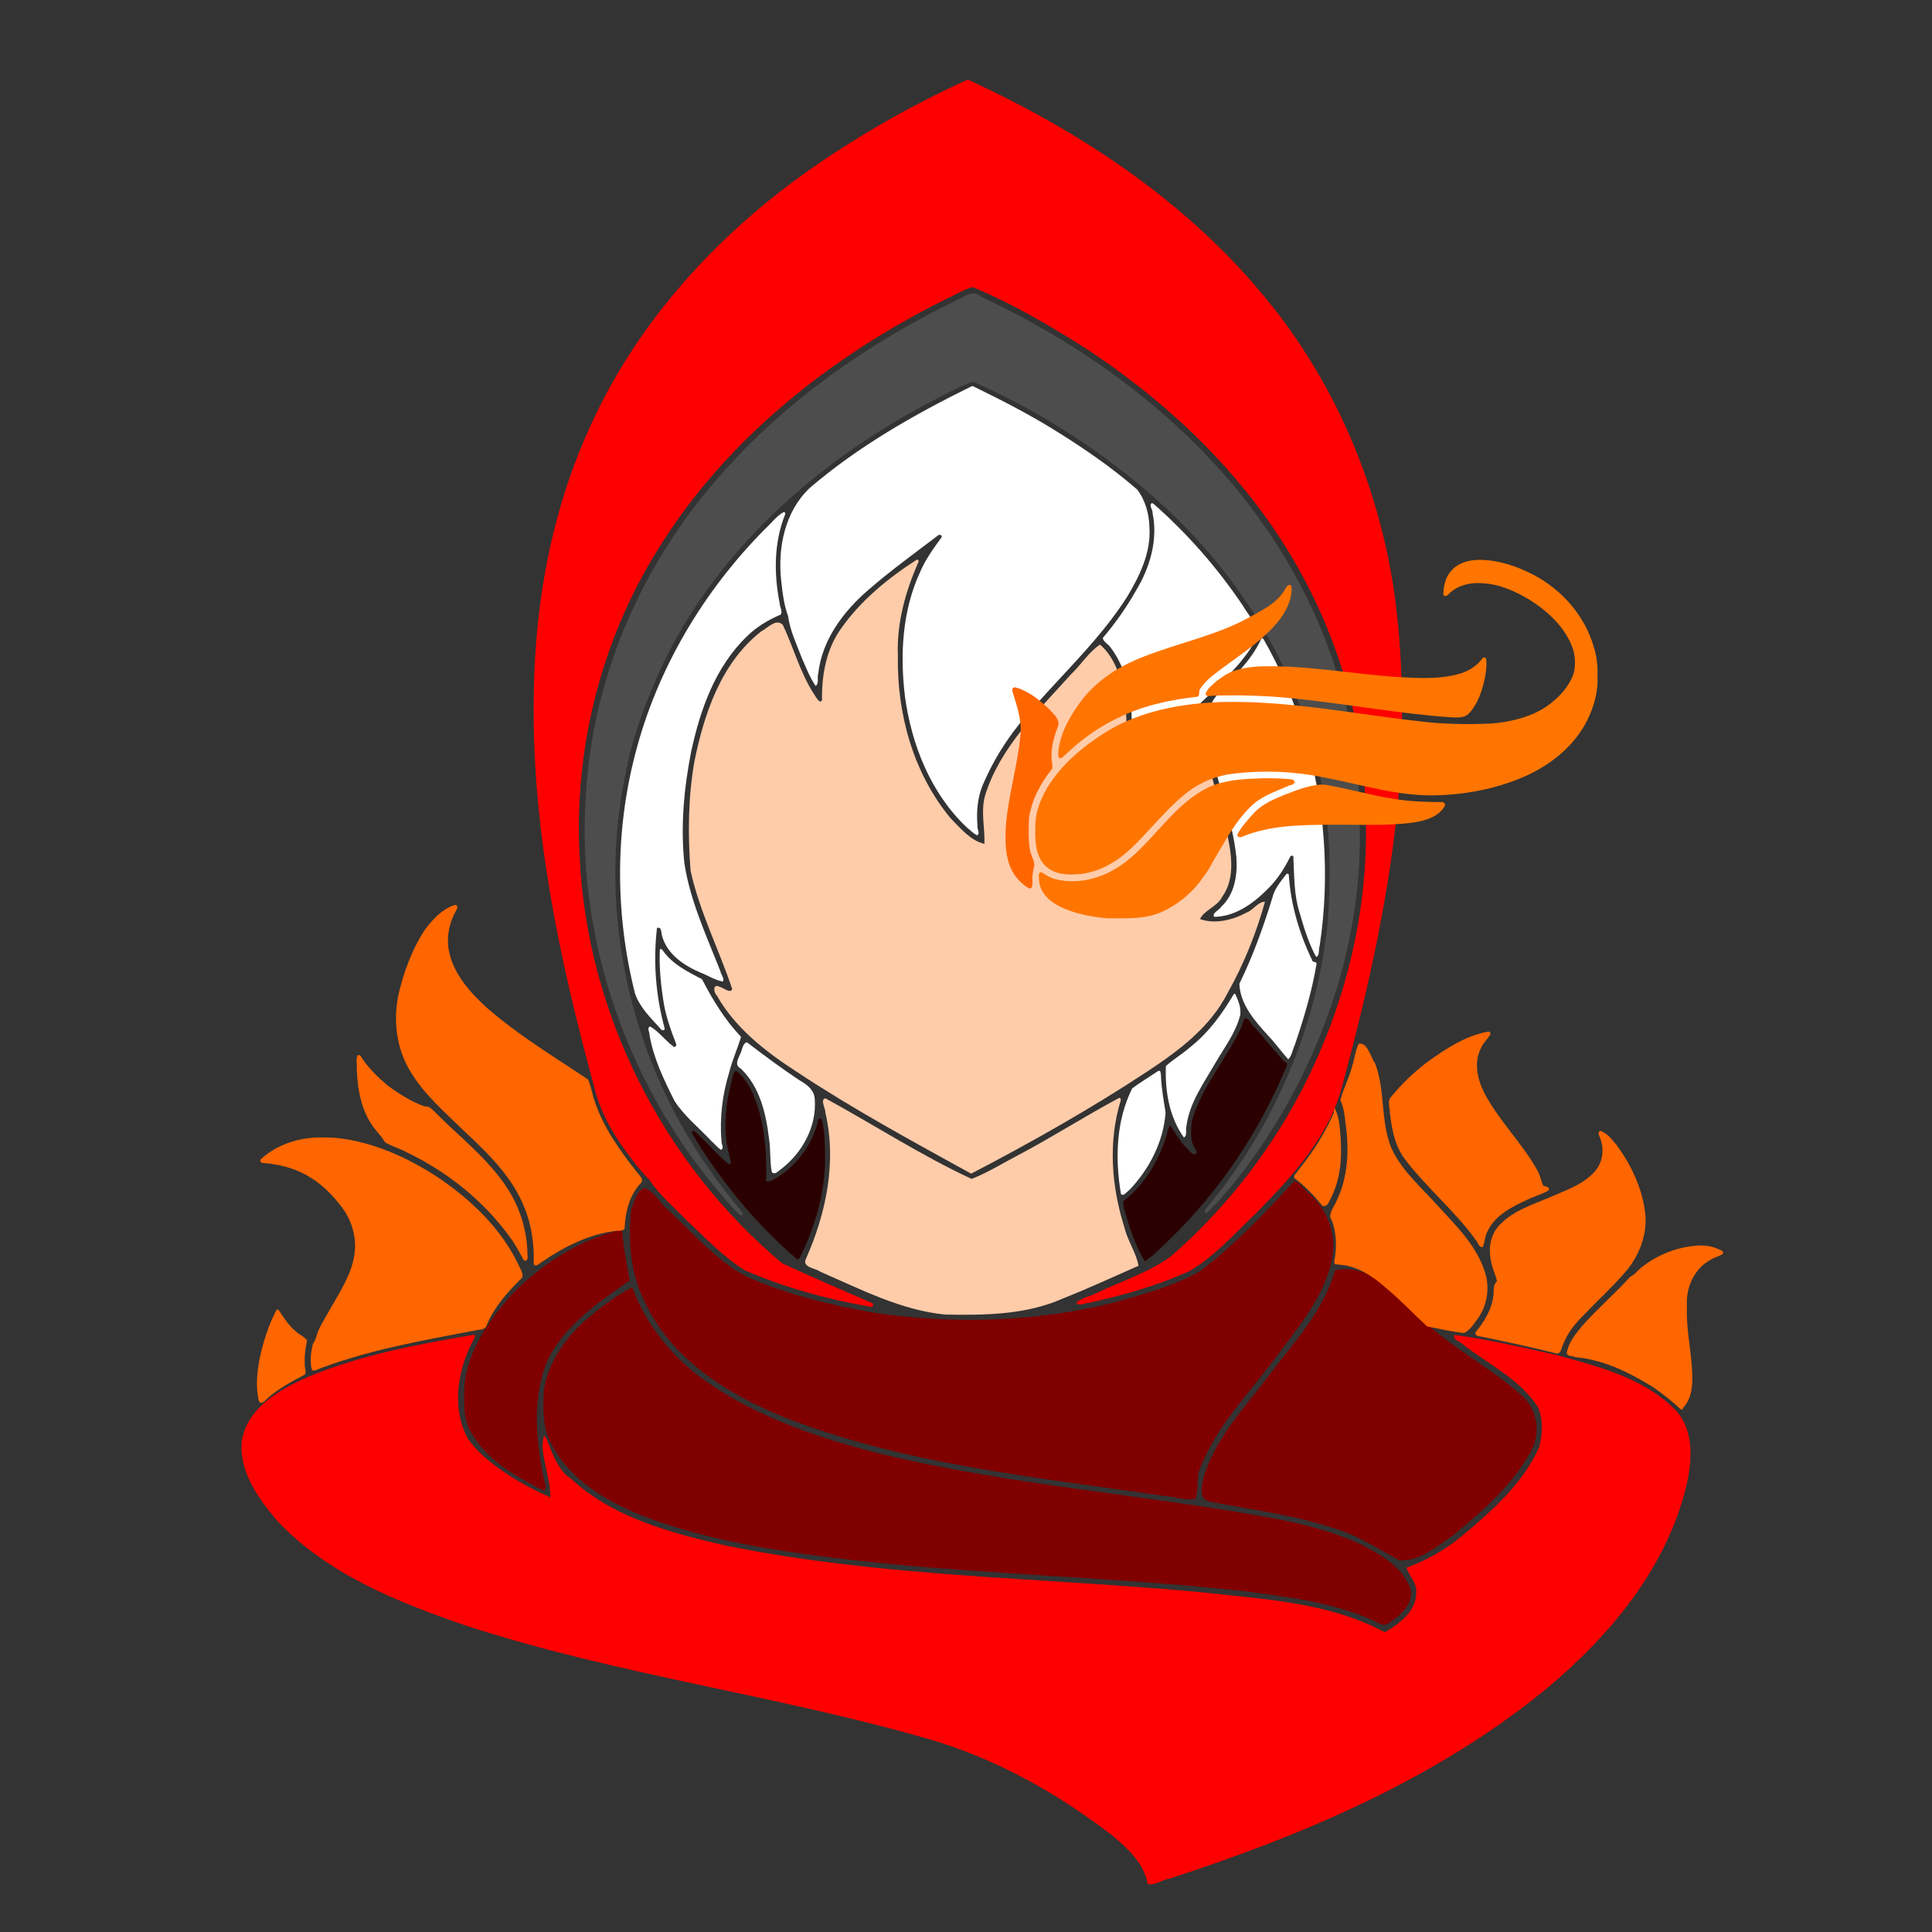 <?xml version="1.0" encoding="UTF-8" standalone="no"?>
<!-- Created with Inkscape (http://www.inkscape.org/) -->

<svg
   width="200mm"
   height="200mm"
   viewBox="0 0 200 200"
   version="1.1"
   id="svg5"
   inkscape:version="1.2.2 (732a01da63, 2022-12-09)"
   sodipodi:docname="awatar.svg"
   inkscape:export-filename="awatar.png"
   inkscape:export-xdpi="240"
   inkscape:export-ydpi="240"
   xmlns:inkscape="http://www.inkscape.org/namespaces/inkscape"
   xmlns:sodipodi="http://sodipodi.sourceforge.net/DTD/sodipodi-0.dtd"
   xmlns:xlink="http://www.w3.org/1999/xlink"
   xmlns="http://www.w3.org/2000/svg"
   xmlns:svg="http://www.w3.org/2000/svg">
  <rect x="0" y="0" width="200" height="200" fill="#333333" stroke="none"/>
  <sodipodi:namedview
     id="namedview7"
     pagecolor="#505050"
     bordercolor="#ffffff"
     borderopacity="1"
     inkscape:showpageshadow="0"
     inkscape:pageopacity="0"
     inkscape:pagecheckerboard="1"
     inkscape:deskcolor="#505050"
     inkscape:document-units="mm"
     showgrid="false"
     showguides="true"
     inkscape:zoom="1.3116772"
     inkscape:cx="457.81081"
     inkscape:cy="476.48918"
     inkscape:window-width="1920"
     inkscape:window-height="1017"
     inkscape:window-x="1672"
     inkscape:window-y="-8"
     inkscape:window-maximized="1"
     inkscape:current-layer="layer5">
    <sodipodi:guide
       position="0,200"
       orientation="0,755.906"
       id="guide18593"
       inkscape:locked="false" />
    <sodipodi:guide
       position="200,200"
       orientation="944.882,0"
       id="guide18595"
       inkscape:locked="false" />
    <sodipodi:guide
       position="200,-50"
       orientation="0,-755.906"
       id="guide18597"
       inkscape:locked="false" />
    <sodipodi:guide
       position="0,-50"
       orientation="-944.882,0"
       id="guide18599"
       inkscape:locked="false" />
  </sodipodi:namedview>
  <defs
     id="defs2">
    <linearGradient
       inkscape:collect="always"
       id="linearGradient2432">
      <stop
         style="stop-color:#ff0000;stop-opacity:1;"
         offset="0"
         id="stop2428" />
      <stop
         style="stop-color:#ff0000;stop-opacity:1"
         offset="1"
         id="stop2430" />
    </linearGradient>
    <linearGradient
       inkscape:collect="always"
       xlink:href="#linearGradient2432"
       id="linearGradient2434"
       x1="97.403"
       y1="49.99"
       x2="72.522"
       y2="6.218"
       gradientUnits="userSpaceOnUse" />
  </defs>
  <g
     inkscape:label="skecht"
     inkscape:groupmode="layer"
     id="layer1"
     style="display:none">
    <g
       id="g2120"
       transform="matrix(0.778,0,0,0.784,41.608,24.813)"
       style="opacity:0.239">
      <path
         style="fill:none;stroke:#ffffff;stroke-width:2.237;stroke-linecap:round;stroke-linejoin:round;stroke-opacity:1;paint-order:stroke fill markers"
         id="path1677"
         sodipodi:type="arc"
         sodipodi:cx="75.07975"
         sodipodi:cy="75.000458"
         sodipodi:rx="73.957413"
         sodipodi:ry="73.877914"
         sodipodi:start="6.2097601"
         sodipodi:end="6.1965874"
         sodipodi:open="true"
         sodipodi:arc-type="arc"
         d="M 148.838,69.581 A 73.957,73.878 0 0 1 80.748,148.661 73.957,73.878 0 0 1 1.359,80.905 73.957,73.878 0 0 1 68.926,1.379 73.957,73.878 0 0 1 148.76,68.611" />
      <path
         style="fill:none;stroke:#ffffff;stroke-width:1.988;stroke-linecap:round;stroke-linejoin:round;stroke-opacity:1;paint-order:stroke fill markers"
         d="M 75.994,75.994 V 191.226 l 49.82,-28.911 19.043,-62.641"
         id="path2058" />
      <path
         style="fill:none;stroke:#ffffff;stroke-width:1.988;stroke-linecap:round;stroke-linejoin:round;stroke-opacity:1;paint-order:stroke fill markers"
         d="m 5.594,99.673 19.043,62.641 49.82,28.911 V 75.994"
         id="path2058-1" />
      <path
         style="fill:none;stroke:#ffffff;stroke-width:2.149;stroke-linecap:round;stroke-linejoin:round;stroke-opacity:1;paint-order:stroke fill markers"
         d="m 104.291,176.075 5.628,40.827 63.037,8.749 18.011,60.269"
         id="path2082" />
      <path
         style="fill:none;stroke:#ffffff;stroke-width:2.149;stroke-linecap:round;stroke-linejoin:round;stroke-opacity:1;paint-order:stroke fill markers"
         d="m 45.831,176.075 -5.628,40.827 -63.037,8.749 -18.011,60.269"
         id="path2082-4" />
    </g>
    <path
       style="opacity:0.37;fill:none;stroke:#ffffff;stroke-width:1;stroke-linecap:round;stroke-linejoin:round;stroke-dasharray:none;stroke-opacity:1;paint-order:stroke fill markers"
       d="m 56.986,124.278 c 12.898,-11.236 73.905,-6.332 84.988,1.719"
       id="path19857" />
  </g>
  <g
     inkscape:groupmode="layer"
     id="layer2"
     inkscape:label="lineart"
     style="display:none"
     transform="matrix(0.659,0,0,0.656,34.324,6.558)">
    <g
       id="g7568"
       transform="matrix(1.135,0,0,1.086,-12.258,-29.825)"
       style="display:inline"
       inkscape:label="g7568">
      <path
         style="fill:none;stroke:#ffffff;stroke-width:0.901;stroke-linecap:round;stroke-linejoin:round;stroke-dasharray:none;stroke-opacity:1;paint-order:stroke fill markers"
         d="m 99.018,74.066 c 63.411,31.346 57.116,98.473 23.181,128.349 -5.855,2.589 -11.395,5.989 -17.667,7.083"
         id="path4460-1"
         sodipodi:nodetypes="ccc" />
      <g
         id="g19334"
         transform="translate(-2.2777641e-4)" />
    </g>
    <g
       id="g7568-1"
       transform="matrix(1.414,0,0,1.314,-37.938,-61.893)"
       style="stroke-width:1;stroke-dasharray:none" />
    <g
       id="g18632"
       transform="matrix(1.064,0,0,1.086,-6.375,-31.939)">
      <path
         style="display:inline;opacity:1;fill:none;stroke:#ffffff;stroke-width:0.682;stroke-linecap:round;stroke-linejoin:round;stroke-dasharray:none;stroke-opacity:1;paint-order:stroke fill markers"
         d="M 97.066,70.932 C 42.65,97.881 48.785,145.74 58.624,183.782 c 1.796,6.945 12.044,16.942 15.272,19.381"
         id="path4460-12"
         sodipodi:nodetypes="csc"
         transform="matrix(1.414,0,0,1.314,-37.938,-61.893)" />
      <g
         id="g7568-1-6"
         transform="matrix(-1.414,0,0,1.314,236.661,-61.869)"
         style="stroke-width:1;stroke-dasharray:none">
        <path
           style="opacity:1;fill:none;stroke:#ffffff;stroke-width:0.682;stroke-linecap:round;stroke-linejoin:round;stroke-dasharray:none;stroke-opacity:1;paint-order:stroke fill markers"
           d="M 97.066,70.932 C 42.65,97.881 48.785,145.74 58.624,183.782 c 1.796,6.945 12.044,16.942 15.272,19.381"
           id="path4460-12-0"
           sodipodi:nodetypes="csc" />
      </g>
    </g>
    <path
       style="display:inline;fill:none;stroke:#ffffff;stroke-width:1;stroke-linecap:round;stroke-linejoin:round;stroke-dasharray:none;stroke-opacity:1;paint-order:stroke fill markers"
       d="m 152.394,107.68 c -4.229,15.035 -6.948,33.039 -15.397,43.922 -5.045,6.499 -26.494,18.422 -36.997,24.17"
       id="path18662-3"
       sodipodi:nodetypes="csc" />
    <path
       style="display:inline;fill:none;stroke:#ffffff;stroke-width:1;stroke-linecap:round;stroke-linejoin:round;stroke-dasharray:none;stroke-opacity:1;paint-order:stroke fill markers"
       d="m 47.512,107.679 c 4.229,15.035 6.948,33.039 15.397,43.922 5.045,6.499 26.494,18.422 36.997,24.17"
       id="path18662-3-8"
       sodipodi:nodetypes="csc" />
    <path
       style="display:inline;opacity:1;fill:none;stroke:#ffffff;stroke-width:1;stroke-linecap:round;stroke-linejoin:round;stroke-dasharray:none;stroke-opacity:1;paint-order:stroke fill markers"
       d="m 138.679,187.679 c 12.567,15.733 76.369,9.739 73.02,32.895"
       id="path19125" />
    <path
       style="display:inline;fill:none;stroke:#ffffff;stroke-width:1;stroke-linecap:round;stroke-linejoin:round;stroke-dasharray:none;stroke-opacity:1;paint-order:stroke fill markers"
       d="m 59.465,187.679 c -12.567,15.733 -76.369,9.739 -73.02,32.895 9.255,31.927 83.468,33.968 115.299,47.389 4.55,1.919 28.248,14.692 24.45,20.46 69.451,-21.538 83.846,-52.297 85.523,-67.463"
       id="path19125-3"
       sodipodi:nodetypes="ccscc" />
    <path
       style="opacity:1;fill:none;stroke:#ffffff;stroke-width:1;stroke-linecap:round;stroke-linejoin:round;stroke-dasharray:none;stroke-opacity:1;paint-order:stroke fill markers"
       d="m 64.419,190.878 c 23.917,9.985 49.319,9.017 70.1,-0.097"
       id="path19177"
       sodipodi:nodetypes="cc" />
    <path
       style="opacity:1;fill:none;stroke:#ffffff;stroke-width:1;stroke-linecap:round;stroke-linejoin:round;stroke-dasharray:none;stroke-opacity:1;paint-order:stroke fill markers"
       d="m 49.602,176.28 c -4.103,3.173 -3.563,9.576 -2.47,14.354 8.213,35.898 82.462,31.549 110.356,41.431 3.579,1.268 18.152,8.281 6.482,14.993"
       id="path19205"
       sodipodi:nodetypes="cssc" />
    <path
       style="opacity:1;fill:none;stroke:#ffffff;stroke-width:1;stroke-linecap:round;stroke-linejoin:round;stroke-dasharray:none;stroke-opacity:1;paint-order:stroke fill markers"
       d="m 47.462,192.506 c -7.141,4.252 -13.66,9.863 -14.312,17.717 -3.111,37.526 109.773,22.812 130.634,36.909"
       id="path19211"
       sodipodi:nodetypes="csc" />
    <path
       style="opacity:1;fill:none;stroke:#ffffff;stroke-width:1;stroke-linecap:round;stroke-linejoin:round;stroke-dasharray:none;stroke-opacity:1;paint-order:stroke fill markers"
       d="m 150.148,175.941 c 21.249,15.262 -18.358,37.188 -14.715,50.987"
       id="path19219"
       sodipodi:nodetypes="cc" />
    <path
       style="opacity:1;fill:none;stroke:#ffffff;stroke-width:1;stroke-linecap:round;stroke-linejoin:round;stroke-dasharray:none;stroke-opacity:1;paint-order:stroke fill markers"
       d="m 155.822,190.13 c 7.549,-1.89 11.898,6.481 17.076,10.451 11.482,8.803 23.413,11.561 7.214,27.507 -3.151,3.102 -9.615,8.866 -13.915,8.782"
       id="path19233"
       sodipodi:nodetypes="cssc" />
    <path
       style="opacity:1;fill:none;stroke:#ffffff;stroke-width:1;stroke-linecap:round;stroke-linejoin:round;stroke-dasharray:none;stroke-opacity:1;paint-order:stroke fill markers"
       d="m 124.451,161.679 c -4.438,8.724 -1.734,21.227 2.172,28.1"
       id="path19241"
       sodipodi:nodetypes="cc" />
    <path
       style="fill:none;stroke:#ffffff;stroke-width:1;stroke-linecap:round;stroke-linejoin:round;stroke-dasharray:none;stroke-opacity:1;paint-order:stroke fill markers"
       d="m 75.387,161.679 c 4.438,8.724 1.681,20.978 -2.225,27.851"
       id="path19241-9"
       sodipodi:nodetypes="cc" />
    <g
       id="g19724"
       transform="matrix(-1.135,0,0,1.086,212.393,-29.825)"
       style="display:inline"
       inkscape:label="g7568">
      <path
         style="fill:none;stroke:#ffffff;stroke-width:0.901;stroke-linecap:round;stroke-linejoin:round;stroke-dasharray:none;stroke-opacity:1;paint-order:stroke fill markers"
         d="m 99.018,74.066 c 63.411,31.346 57.116,98.473 23.181,128.349 -5.855,2.589 -11.395,5.989 -17.667,7.083"
         id="path19720"
         sodipodi:nodetypes="ccc" />
      <g
         id="g19722"
         transform="translate(-2.2777641e-4)" />
    </g>
    <g
       id="g19774"
       transform="matrix(1.251,0,0,1.195,-23.689,-52.815)"
       style="display:inline"
       inkscape:label="g7568">
      <path
         style="fill:none;stroke:#ffffff;stroke-width:0.901;stroke-linecap:round;stroke-linejoin:round;stroke-dasharray:none;stroke-opacity:1;paint-order:stroke fill markers"
         d="m 99.018,74.066 c 63.411,31.346 57.116,98.473 23.181,128.349 -5.855,2.589 -11.395,5.989 -17.667,7.083"
         id="path19770"
         sodipodi:nodetypes="ccc" />
      <g
         id="g19772"
         transform="translate(-2.2777641e-4)" />
    </g>
    <g
       id="g19780"
       transform="matrix(-1.251,0,0,1.195,223.824,-52.815)"
       style="display:inline"
       inkscape:label="g7568">
      <path
         style="fill:none;stroke:#ffffff;stroke-width:0.901;stroke-linecap:round;stroke-linejoin:round;stroke-dasharray:none;stroke-opacity:1;paint-order:stroke fill markers"
         d="m 99.018,74.066 c 63.411,31.346 57.116,98.473 23.181,128.349 -5.855,2.589 -11.395,5.989 -17.667,7.083"
         id="path19776"
         sodipodi:nodetypes="ccc" />
      <g
         id="g19778"
         transform="translate(-2.2777641e-4)" />
    </g>
  </g>
  <g
     inkscape:groupmode="layer"
     id="layer3"
     inkscape:label="hair"
     style="display:none">
    <path
       style="opacity:1;fill:none;stroke:#ffffff;stroke-width:1;stroke-linecap:round;stroke-linejoin:round;stroke-dasharray:none;stroke-opacity:1;paint-order:stroke fill markers"
       d="m 126.269,67.472 c 7.87,14.46 -14.911,29.94 -21.209,40.61 -4.496,7.617 -4.477,9.689 -3.403,14.941 C 88.004,114.108 84.407,86.941 94.946,74.752 86.562,81.732 75.19,87.586 76.474,100.474 71.081,91.422 66.015,75.529 74.314,66.985"
       id="path20608"
       sodipodi:nodetypes="cscccc" />
    <path
       style="opacity:1;fill:none;stroke:#ffffff;stroke-width:1;stroke-linecap:round;stroke-linejoin:round;stroke-dasharray:none;stroke-opacity:1;paint-order:stroke fill markers"
       d="m 119.686,91.126 c 4.769,2.557 7.014,18.012 1.573,20.607 5.767,-1.918 24.919,-18.489 23.248,-22.626"
       id="path23552"
       sodipodi:nodetypes="ccc" />
    <path
       style="opacity:1;fill:none;stroke:#ffffff;stroke-width:1;stroke-linecap:round;stroke-linejoin:round;stroke-dasharray:none;stroke-opacity:1;paint-order:stroke fill markers"
       d="m 71.147,87.159 c -12.942,4.132 -16.421,26.304 -15.487,38.094 0.478,6.03 4.598,14.937 6.832,20.756 -3.591,-1.95 -10.104,-3.216 -11.05,-8.842"
       id="path25016"
       sodipodi:nodetypes="cscc" />
    <path
       style="opacity:1;fill:none;stroke:#ffffff;stroke-width:1;stroke-linecap:round;stroke-linejoin:round;stroke-dasharray:none;stroke-opacity:1;paint-order:stroke fill markers"
       d="m 76.024,163.677 c 0.426,4.878 -3.104,10.532 -7.645,12.515 0.352,-5.613 -0.653,-14.684 -4.992,-17.691"
       id="path25032" />
    <path
       style="opacity:1;fill:none;stroke:#ffffff;stroke-width:1;stroke-linecap:round;stroke-linejoin:round;stroke-dasharray:none;stroke-opacity:1;paint-order:stroke fill markers"
       d="m 64.681,153.68 c -2.367,5.789 -4.675,13.695 -2.286,19.784 -10.203,-10.639 -11.031,-9.356 -13.289,-23.281"
       id="path25034"
       sodipodi:nodetypes="ccc" />
    <path
       style="opacity:1;fill:none;stroke:#ffffff;stroke-width:1;stroke-linecap:round;stroke-linejoin:round;stroke-dasharray:none;stroke-opacity:1;paint-order:stroke fill markers"
       d="m 51.44,136.777 c -0.444,6.022 -0.205,12.576 2.415,18.075 -2.633,-2.345 -5.385,-5.021 -6.707,-8.249"
       id="path25038" />
    <path
       style="opacity:1;fill:none;stroke:#ffffff;stroke-width:1;stroke-linecap:round;stroke-linejoin:round;stroke-dasharray:none;stroke-opacity:1;paint-order:stroke fill markers"
       d="m 122.949,179.394 c 4.536,-2.782 8.122,-11.212 7.246,-15.063"
       id="path25046" />
    <path
       style="opacity:1;fill:none;stroke:#ffffff;stroke-width:1;stroke-linecap:round;stroke-linejoin:round;stroke-dasharray:none;stroke-opacity:1;paint-order:stroke fill markers"
       d="m 129.652,158.048 c -0.313,4.785 0.94,10.765 4.847,13.86 -4.983,-6.716 10.09,-19.483 7.1,-23.757"
       id="path25058" />
    <path
       style="opacity:1;fill:none;stroke:#ffffff;stroke-width:1;stroke-linecap:round;stroke-linejoin:round;stroke-dasharray:none;stroke-opacity:1;paint-order:stroke fill markers"
       d="m 141.141,144.729 c -0.508,5.266 4.785,8.6 7.359,12.586"
       id="path25064" />
    <path
       style="opacity:1;fill:#ffffff;stroke:#ffffff;stroke-width:1;stroke-linecap:round;stroke-linejoin:round;stroke-dasharray:none;stroke-opacity:1;paint-order:stroke fill markers"
       d="m 137.484,99.505 c -6.208,8.269 11.159,29.078 -1.779,35.291 5.49,1.835 12.354,-5.092 13.845,-9.412 -0.58,5.403 1.241,11.179 3.43,16.059"
       id="path25802" />
    <path
       style="opacity:1;fill:none;stroke:#ffffff;stroke-width:1;stroke-linecap:round;stroke-linejoin:round;stroke-dasharray:none;stroke-opacity:1;paint-order:stroke fill markers"
       d="m 46.168,183.604 c -11.693,1.773 -26.222,15.444 -25.527,28.093 0.321,5.837 5.256,9.989 10.026,12.509 0.892,0.471 2.669,1.53 4.408,2.45"
       id="path28423"
       sodipodi:nodetypes="cssc" />
  </g>
  <g
     inkscape:groupmode="layer"
     id="layer4"
     inkscape:label="color"
     style="display:inline">
    <path
       style="display:inline;opacity:1;fill:#4d4d4d;stroke:none;stroke-width:0.505;stroke-linecap:round;stroke-linejoin:round;stroke-dasharray:none;stroke-opacity:1;paint-order:stroke fill markers"
       d="M 98.886,31.146 C 89.776,35.589 81.331,41.518 74.662,49.103 66.792,57.915 61.726,69.168 60.754,80.875 c -1.495,15.998 4.313,32.432 15.261,44.323 0.186,0.186 0.835,1.015 0.883,0.394 -1.979,-2.444 -3.908,-4.954 -5.507,-7.663 -6.915,-11.399 -9.383,-25.358 -6.531,-38.347 0.716,-3.591 2.052,-7.048 3.551,-10.383 5.558,-11.923 15.862,-21.197 27.485,-27.37 1.588,-0.805 3.146,-1.712 4.82,-2.327 6.932,3.084 13.401,7.205 19.035,12.243 8.633,7.647 14.943,17.977 17.022,29.259 0.974,4.679 1,9.498 0.698,14.246 -1.068,10.76 -5.415,21.18 -12.374,29.553 -0.148,0.17 -0.69,0.813 -0.151,0.753 3.005,-2.983 5.457,-6.476 7.627,-10.082 5.265,-8.939 8.351,-19.216 8.196,-29.581 0.217,-11.024 -3.363,-21.99 -9.634,-31.096 -7.262,-10.606 -17.933,-18.614 -29.595,-24.091 -0.746,-0.697 -1.523,-0.129 -2.264,0.25 -0.13,0.063 -0.261,0.127 -0.391,0.19 z"
       id="path27482" />
    <path
       style="opacity:1;fill:url(#linearGradient2434);stroke:none;stroke-width:0.505;stroke-linecap:round;stroke-linejoin:round;stroke-dasharray:none;stroke-opacity:1;paint-order:stroke fill markers;fill-opacity:1"
       d="M 100.128,8.262 C 94.52,10.817 89.137,13.868 84.091,17.376 74.4,24.139 66.138,33.121 61.242,43.828 c -4.081,8.756 -5.869,18.41 -5.979,28.003 -0.272,13.798 2.633,27.433 6.252,40.696 0.68,2.871 2.265,5.415 4.085,7.722 0.482,0.679 1.08,1.321 1.64,1.9 1.017,1.557 2.506,2.78 3.788,4.128 1.957,1.812 3.803,3.808 6.088,5.23 4.114,1.773 8.483,2.984 12.904,3.755 0.421,0.154 0.52,-0.374 0.1,-0.444 -3.061,-1.31 -6.126,-2.646 -9.142,-4.037 C 68.585,120.406 60.831,104.912 60.02,88.957 59.349,77.754 62.157,66.362 68.166,56.786 75.17,45.466 86.023,36.865 97.967,30.944 c 0.902,-0.408 1.775,-0.972 2.729,-1.225 4.026,1.677 7.809,3.882 11.482,6.205 9.243,6.026 17.391,13.946 22.618,23.628 4.257,7.828 6.583,16.652 6.606,25.527 0.202,9.756 -2.294,19.52 -6.855,28.172 -3.361,6.331 -7.896,12.084 -13.334,16.803 -2.324,1.696 -5.129,2.576 -7.718,3.803 -0.65,0.361 -1.516,0.483 -2.054,0.984 0.193,0.44 0.89,0.012 1.262,0.032 3.549,-0.782 7.083,-1.776 10.392,-3.272 2.736,-1.582 4.807,-4.02 7.076,-6.155 3.74,-3.812 7.57,-7.999 8.844,-13.293 2.7,-9.966 4.944,-20.099 5.826,-30.391 0.484,-6.938 0.436,-13.946 -0.568,-20.839 C 142.582,49.875 138.012,39.211 130.771,30.558 122.678,20.777 111.786,13.575 100.246,8.261 Z"
       id="path27342" />
    <path
       style="opacity:1;fill:#ffffff;stroke:none;stroke-width:0.357;stroke-linecap:round;stroke-linejoin:round;stroke-dasharray:none;stroke-opacity:1;paint-order:stroke fill markers"
       d="m 100.596,39.978 c -5.941,2.923 -11.755,6.233 -16.777,10.539 -2.585,2.45 -3.327,6.211 -2.948,9.606 0.137,1.235 0.281,2.493 0.713,3.662 0.2,1.511 0.892,2.929 1.429,4.352 0.431,0.972 0.82,1.999 1.421,2.869 0.375,-0.222 0.141,-0.875 0.27,-1.274 0.382,-3.483 2.613,-6.469 5.247,-8.716 2.267,-1.961 4.701,-3.728 7.089,-5.54 0.152,-0.183 0.51,-0.138 0.436,0.138 -0.828,1.151 -1.686,2.3 -2.233,3.617 -1.857,4.026 -2.084,8.581 -1.556,12.915 0.683,4.942 2.633,9.904 6.319,13.438 0.369,0.302 0.711,0.667 1.136,0.886 0.371,-0.166 -0.02,-0.681 0.045,-0.988 -0.13,-1.554 0.019,-3.149 0.708,-4.576 1.267,-2.91 3.108,-5.549 5.285,-7.88 3.241,-3.666 6.845,-7.08 9.482,-11.217 1.306,-2.173 2.492,-4.589 2.331,-7.18 -0.029,-1.394 -0.416,-2.833 -1.275,-3.956 -2.751,-2.388 -5.785,-4.455 -8.898,-6.363 -2.612,-1.594 -5.344,-2.986 -8.096,-4.331 l -0.095,3.47e-4 z"
       id="path27625" />
    <path
       style="opacity:1;fill:#ffffff;stroke:none;stroke-width:0.357;stroke-linecap:round;stroke-linejoin:round;stroke-dasharray:none;stroke-opacity:1;paint-order:stroke fill markers"
       d="m 119.217,52.095 c -0.298,0.238 0.134,0.685 0.094,1.005 0.583,2.778 -0.269,5.663 -1.729,8.065 -0.977,1.725 -2.127,3.355 -3.419,4.873 0.043,0.424 0.619,0.656 0.845,1.042 1.587,2.129 2.099,4.86 2.152,7.437 0.007,1.336 -0.131,2.676 -0.662,3.926 0.11,0.417 0.576,-0.084 0.788,-0.174 4.048,-2.723 7.786,-5.921 10.993,-9.572 0.792,-0.988 1.668,-2.032 1.937,-3.288 -0.274,-1.017 -1.043,-1.835 -1.571,-2.735 -2.605,-3.868 -5.707,-7.423 -9.228,-10.514 -0.058,-0.039 -0.125,-0.083 -0.199,-0.067 z"
       id="path27627" />
    <path
       style="opacity:1;fill:#ffffff;stroke:none;stroke-width:0.357;stroke-linecap:round;stroke-linejoin:round;stroke-dasharray:none;stroke-opacity:1;paint-order:stroke fill markers"
       d="m 81.13,53.007 c -0.755,0.409 -1.282,1.158 -1.911,1.731 -6.403,6.454 -11.182,14.501 -13.445,23.25 -2.121,8.104 -2.086,16.723 -0.044,24.838 0.472,1.417 1.59,2.509 2.58,3.597 0.101,0.22 0.556,0.378 0.487,0.003 -0.917,-3.372 -1.193,-6.904 -0.786,-10.362 0.509,-0.167 0.421,0.51 0.523,0.799 0.495,1.913 2.301,3.121 4.051,3.848 0.74,0.289 1.454,0.765 2.236,0.894 0.231,-0.319 -0.208,-0.731 -0.248,-1.073 -1.435,-3.639 -3.12,-7.257 -3.723,-11.136 -0.413,-3.878 -0.047,-7.815 0.711,-11.644 0.937,-4.309 2.489,-8.73 5.771,-11.884 0.992,-0.984 2.214,-1.702 3.498,-2.256 0.21,-0.355 -0.132,-0.821 -0.128,-1.213 -0.595,-3.028 -0.591,-6.253 0.584,-9.171 0.04,-0.105 -0.038,-0.23 -0.158,-0.221 z"
       id="path27806" />
    <path
       style="opacity:1;fill:#ffffff;stroke:none;stroke-width:0.357;stroke-linecap:round;stroke-linejoin:round;stroke-dasharray:none;stroke-opacity:1;paint-order:stroke fill markers"
       d="m 130.574,66.106 c -1.05,2.364 -3.083,4.11 -4.757,6.048 -1.035,1.371 -0.92,3.225 -0.63,4.82 0.741,3.961 2.387,7.738 2.8,11.752 0.133,1.813 -0.151,3.802 -1.546,5.125 -0.188,0.335 -1.074,0.722 -0.73,1.062 2.207,-0.029 4.1,-1.444 5.572,-2.936 0.955,-0.938 1.665,-2.073 2.263,-3.252 0.083,-0.224 0.427,-0.186 0.345,0.098 0.102,1.876 0.045,3.786 0.628,5.601 0.451,1.578 0.934,3.193 1.723,4.631 0.402,-0.085 0.225,-0.793 0.368,-1.139 1.094,-7.251 0.557,-14.745 -1.562,-21.773 -1.066,-3.463 -2.44,-6.846 -4.259,-9.997 -0.065,-0.084 -0.129,-0.075 -0.216,-0.039 z"
       id="path27808" />
    <path
       style="opacity:1;fill:#ffffff;stroke:none;stroke-width:0.357;stroke-linecap:round;stroke-linejoin:round;stroke-dasharray:none;stroke-opacity:1;paint-order:stroke fill markers"
       d="m 133.16,90.492 c -0.585,0.757 -1.223,1.499 -1.447,2.449 -0.937,3.037 -2.011,6.034 -3.414,8.897 0.081,2.185 1.648,3.901 3.052,5.45 0.717,0.749 1.322,1.619 2.005,2.375 0.381,-0.365 0.454,-1.018 0.687,-1.507 0.938,-2.746 1.77,-5.546 2.253,-8.404 -0.05,-0.261 -0.443,-0.073 -0.479,-0.392 -1.329,-2.763 -2.204,-5.747 -2.402,-8.8 -0.016,-0.121 -0.184,-0.162 -0.255,-0.069 z"
       id="path27810" />
    <path
       style="opacity:1;fill:#ffffff;stroke:none;stroke-width:0.357;stroke-linecap:round;stroke-linejoin:round;stroke-dasharray:none;stroke-opacity:1;paint-order:stroke fill markers"
       d="m 127.739,102.885 c -1.19,2.015 -2.581,3.96 -4.441,5.441 -0.821,0.735 -1.8,1.302 -2.605,2.026 -0.102,2.556 0.335,5.268 1.855,7.389 0.391,-0.123 0.152,-0.803 0.273,-1.161 0.304,-2.435 1.816,-4.488 3.018,-6.578 0.921,-1.592 2.095,-3.113 2.546,-4.917 0.113,-0.762 -0.208,-1.546 -0.524,-2.211 l -0.095,0.009 z"
       id="path27812" />
    <path
       style="opacity:1;fill:#ffffff;stroke:none;stroke-width:0.357;stroke-linecap:round;stroke-linejoin:round;stroke-dasharray:none;stroke-opacity:1;paint-order:stroke fill markers"
       d="m 119.907,110.861 c -0.903,0.593 -1.828,1.169 -2.7,1.8 -1.686,3.376 -1.78,7.298 -1.167,10.946 0.262,0.297 0.621,-0.258 0.863,-0.41 2.086,-2.17 3.537,-5.023 3.758,-8.019 -0.195,-1.278 -0.443,-2.542 -0.477,-3.839 -0.036,-0.155 0.018,-0.579 -0.277,-0.478 z"
       id="path27814" />
    <path
       style="opacity:1;fill:#ffffff;stroke:none;stroke-width:0.357;stroke-linecap:round;stroke-linejoin:round;stroke-dasharray:none;stroke-opacity:1;paint-order:stroke fill markers"
       d="m 77.255,107.905 c -0.437,0.231 -0.427,0.87 -0.659,1.258 -0.206,0.507 -0.576,1.107 0.084,1.453 1.981,1.876 2.612,4.656 2.927,7.225 0.187,1.148 0.071,2.326 0.285,3.465 0.284,0.433 0.772,-0.175 1.031,-0.334 2.169,-1.678 3.626,-4.398 3.422,-7.143 -0.01,-0.923 -0.768,-1.555 -1.527,-1.962 -1.879,-1.243 -3.691,-2.589 -5.474,-3.956 -0.029,-0.008 -0.06,-0.011 -0.09,-0.007 z"
       id="path27816" />
    <path
       style="opacity:1;fill:#ffffff;stroke:none;stroke-width:0.357;stroke-linecap:round;stroke-linejoin:round;stroke-dasharray:none;stroke-opacity:1;paint-order:stroke fill markers"
       d="m 68.307,98.287 c -0.089,1.907 0.119,3.844 0.435,5.732 0.252,1.374 0.73,2.693 1.231,3.992 0.128,0.222 -0.139,0.539 -0.329,0.269 -0.82,-0.616 -1.441,-1.494 -2.325,-2.014 -0.411,0.087 -0.036,0.66 -0.07,0.93 0.416,2.398 1.5,4.624 2.586,6.79 1.013,1.558 2.501,2.745 3.77,4.093 0.337,0.311 0.639,0.669 1.007,0.944 0.404,-0.083 0.051,-0.613 0.08,-0.897 -0.212,-2.407 0.092,-4.846 0.809,-7.164 0.316,-1.233 0.853,-2.428 1.213,-3.625 -1.665,-1.747 -2.937,-3.831 -4.04,-5.966 -1.468,-0.767 -3.042,-1.542 -4.023,-2.925 -0.076,-0.103 -0.197,-0.29 -0.344,-0.156 z"
       id="path27818" />
    <path
       style="opacity:1;fill:#2b0000;stroke:none;stroke-width:0.357;stroke-linecap:round;stroke-linejoin:round;stroke-dasharray:none;stroke-opacity:1;paint-order:stroke fill markers"
       d="m 76.135,110.855 c -0.344,0.348 -0.313,0.955 -0.483,1.406 -0.626,2.49 -0.818,5.148 -0.07,7.634 -0.007,0.168 0.235,0.704 -0.115,0.626 -1.329,-1.018 -2.346,-2.386 -3.627,-3.466 -0.47,0.021 -0.005,0.543 0.087,0.751 2.857,4.667 6.385,8.965 10.574,12.544 0.396,0.011 0.42,-0.578 0.621,-0.827 1.294,-2.78 2.142,-5.797 2.281,-8.858 -0.008,-1.578 0.053,-3.195 -0.321,-4.738 -0.177,-0.353 -0.502,0.019 -0.437,0.28 -0.674,2.498 -2.373,4.768 -4.72,5.976 -0.227,0.122 -0.75,0.287 -0.611,-0.182 0.05,-3.141 -0.21,-6.422 -1.624,-9.298 -0.396,-0.674 -0.842,-1.391 -1.488,-1.849 l -0.013,-0.002 z"
       id="path27958" />
    <path
       style="opacity:1;fill:#2b0000;stroke:none;stroke-width:0.357;stroke-linecap:round;stroke-linejoin:round;stroke-dasharray:none;stroke-opacity:1;paint-order:stroke fill markers"
       d="m 128.918,105.388 c -0.278,0.248 -0.26,0.747 -0.475,1.069 -1.519,3.229 -4.021,6.019 -5.033,9.492 -0.117,0.808 -0.209,1.679 0.054,2.465 0.088,0.326 0.536,0.705 0.367,1.043 -0.49,0.178 -0.755,-0.477 -1.086,-0.713 -0.636,-0.647 -1.068,-1.487 -1.579,-2.211 -0.369,0.251 -0.299,0.886 -0.5,1.29 -0.814,2.517 -2.27,4.919 -4.411,6.555 0.036,0.804 0.406,1.618 0.611,2.417 0.423,1.302 0.931,2.616 1.639,3.78 1.001,-0.644 1.83,-1.574 2.705,-2.393 5.147,-5.023 9.187,-11.117 11.937,-17.702 0.16,-0.226 0.109,-0.518 -0.184,-0.55 -1.066,-1.223 -2.106,-2.474 -3.19,-3.684 -0.293,-0.244 -0.46,-0.767 -0.855,-0.857 z"
       id="path27960" />
    <path
       style="opacity:1;fill:#ffccaa;fill-opacity:1;stroke:none;stroke-width:0.714;stroke-linecap:round;stroke-linejoin:round;stroke-dasharray:none;stroke-opacity:1;paint-order:stroke fill markers"
       d="m 94.913,57.935 c -2.974,1.908 -5.806,4.223 -7.839,7.12 -1.541,2.154 -2.024,4.821 -1.976,7.404 -0.24,0.572 -0.738,-0.53 -0.902,-0.715 -1.398,-2.197 -2.054,-4.74 -3.161,-7.059 -0.699,-0.714 -1.593,0.359 -2.23,0.669 -4.155,3.251 -5.91,8.515 -6.917,13.452 -0.656,3.731 -0.696,7.566 -0.4,11.332 0.926,4.241 2.948,8.159 4.309,12.25 -0.19,0.513 -0.977,-0.181 -1.322,-0.238 -0.699,-0.368 -0.62,0.59 -0.273,0.901 1.927,3.411 5.105,5.857 8.367,7.963 5.782,3.823 11.889,7.137 17.964,10.483 6.209,-3.234 12.374,-6.717 18.236,-10.578 3.25,-2.144 6.495,-4.572 8.293,-8.088 1.683,-2.983 2.987,-6.219 3.886,-9.485 -0.716,-0.015 -1.224,0.891 -1.921,1.132 -1.429,0.768 -3.239,1.22 -4.803,0.665 0.438,-0.939 1.788,-1.289 2.279,-2.276 1.494,-2.07 0.917,-4.804 0.415,-7.105 -0.95,-3.995 -2.538,-7.873 -2.475,-12.028 -0.73,-0.079 -1.472,1.114 -2.204,1.538 -2.311,1.769 -4.579,3.758 -7.335,4.801 -0.725,-0.078 0.106,-0.745 0.373,-0.941 1.735,-1.876 1.334,-4.573 1.178,-6.888 -0.389,-1.979 -0.982,-4.139 -2.582,-5.515 -1.139,0.737 -1.975,2.102 -3.001,3.073 -3.428,3.819 -7.371,7.572 -8.908,12.583 -0.45,1.625 0.007,3.368 -0.06,4.972 -1.468,-0.342 -2.508,-1.655 -3.525,-2.681 -3.865,-4.679 -5.545,-10.853 -5.43,-16.807 -0.137,-3.365 0.787,-6.665 2.146,-9.73 0.021,-0.103 -0.065,-0.224 -0.181,-0.204 z"
       id="path28033" />
    <path
       style="opacity:1;fill:#ffccaa;stroke:none;stroke-width:0.714;stroke-linecap:round;stroke-linejoin:round;stroke-dasharray:none;stroke-opacity:1;paint-order:stroke fill markers"
       d="m 115.851,113.656 c -3.527,1.882 -6.907,4.062 -10.454,5.929 -1.598,0.829 -3.144,1.801 -4.814,2.456 -5.226,-2.424 -10.083,-5.584 -15.132,-8.343 -0.588,0.109 0.023,1.072 -0.009,1.485 1.192,5.064 0.089,10.406 -2.006,15.12 -0.45,0.91 0.998,0.967 1.491,1.352 4.169,1.802 8.346,3.988 12.945,4.432 4.127,0.068 8.397,0.028 12.225,-1.695 2.622,-1.037 5.178,-2.228 7.76,-3.357 -0.217,-1.304 -1.116,-2.569 -1.442,-3.917 -1.352,-4.245 -1.723,-8.883 -0.405,-13.179 0.035,-0.112 -0.003,-0.297 -0.159,-0.283 z"
       id="path28035" />
    <path
       style="opacity:1;fill:#800000;stroke:none;stroke-width:0.714;stroke-linecap:round;stroke-linejoin:round;stroke-dasharray:none;stroke-opacity:1;paint-order:stroke fill markers"
       d="m 133.988,122.26 c -3.008,3.296 -6.14,6.562 -9.689,9.289 -2.826,1.647 -6.086,2.458 -9.227,3.353 -8.056,1.975 -16.551,2.192 -24.725,0.973 -4.477,-0.801 -8.989,-1.886 -13.137,-3.757 -3.1,-1.687 -5.43,-4.416 -7.965,-6.787 -0.902,-0.7 -1.444,-1.945 -2.535,-2.356 -0.835,0.347 -1.057,1.468 -1.365,2.236 -0.331,3.159 -0.12,6.458 1.312,9.358 2.676,6.031 8.675,9.813 14.67,12.195 12.45,4.866 25.917,6.131 39.059,8.082 1.108,0.027 2.293,0.552 3.368,0.298 0.384,-1.025 0.028,-2.254 0.537,-3.291 1.677,-4.223 4.946,-7.568 7.653,-11.169 2.403,-3.268 5.319,-6.545 5.995,-10.652 0.395,-2.405 -0.567,-4.869 -2.415,-6.474 -0.514,-0.373 -0.927,-1.178 -1.534,-1.298 z"
       id="path28427" />
    <path
       style="opacity:1;fill:#800000;stroke:none;stroke-width:0.714;stroke-linecap:round;stroke-linejoin:round;stroke-dasharray:none;stroke-opacity:1;paint-order:stroke fill markers"
       d="m 138.195,131.503 c -1.174,4.291 -4.403,7.598 -6.999,11.106 -2.443,3.21 -5.367,6.3 -6.572,10.214 -0.173,0.853 -0.631,2.365 0.614,2.631 4.789,0.903 9.713,1.515 14.277,3.249 1.872,0.779 3.595,1.872 5.354,2.821 2.132,0.119 3.898,-1.449 5.544,-2.578 3.058,-2.517 6.164,-5.221 8.071,-8.718 1.122,-1.945 0.622,-4.509 -1.127,-5.933 -3.499,-3.052 -7.793,-5.135 -10.988,-8.545 -2.179,-2.113 -4.774,-4.995 -8.173,-4.248 z"
       id="path28429" />
    <path
       style="opacity:1;fill:#800000;stroke:none;stroke-width:0.714;stroke-linecap:round;stroke-linejoin:round;stroke-dasharray:none;stroke-opacity:1;paint-order:stroke fill markers"
       d="m 63.161,127.606 c -3.922,1.203 -7.449,3.58 -10.269,6.487 -2.243,2.612 -4.418,5.64 -4.798,9.126 -0.067,1.847 -0.242,3.847 0.911,5.441 1.637,2.68 4.549,4.266 7.291,5.658 0.497,-0.287 -0.086,-1.146 -0.07,-1.616 -0.795,-3.985 -1.14,-8.358 0.583,-12.15 1.817,-3.482 5.217,-5.803 8.365,-7.987 -0.264,-1.704 -0.65,-3.383 -0.762,-5.108 -0.314,-0.294 -0.875,0.155 -1.252,0.148 z"
       id="path28431" />
    <path
       style="opacity:1;fill:#800000;stroke:none;stroke-width:0.505;stroke-linecap:round;stroke-linejoin:round;stroke-dasharray:none;stroke-opacity:1;paint-order:stroke fill markers"
       d="m 65.375,133.31 c -1.819,0.913 -3.445,2.21 -4.967,3.546 -2.043,1.884 -3.723,4.347 -4.117,7.115 -0.081,1.843 -0.141,3.775 0.765,5.456 1.875,3.741 5.759,6.018 9.566,7.531 7.346,2.799 15.231,3.812 23.012,4.697 12.916,1.362 25.93,1.639 38.839,3.026 4.486,0.585 9.084,1.11 13.28,2.888 0.651,0.21 1.409,0.996 2.08,0.419 1.169,-0.801 2.671,-2.053 2.122,-3.632 -0.784,-2.149 -2.982,-3.372 -4.914,-4.406 -4.608,-2.188 -9.753,-2.876 -14.747,-3.72 -11.818,-1.848 -23.782,-2.95 -35.411,-5.794 -6.656,-1.727 -13.354,-4.02 -18.847,-8.211 -2.915,-2.343 -5.276,-5.404 -6.548,-8.882 -0.032,-0.025 -0.073,-0.034 -0.113,-0.032 z"
       id="path29425" />
    <path
       style="opacity:1;fill:#ff0000;stroke:none;stroke-width:0.714;stroke-linecap:round;stroke-linejoin:round;stroke-dasharray:none;stroke-opacity:1;paint-order:stroke fill markers"
       d="m 49.028,138.179 c -5.913,1.011 -11.481,2.04 -17.05,4.319 -2.954,1.285 -6.372,3.215 -6.941,6.637 -0.334,3.144 1.68,5.969 3.635,8.269 5.151,5.511 12.43,8.426 19.476,10.849 15.666,5.128 32.151,7.196 47.965,11.768 6.945,2.004 13.348,5.609 19.017,9.976 1.598,1.333 3.33,2.928 3.674,5.029 0.718,0.218 1.549,-0.481 2.29,-0.559 13.911,-4.518 27.699,-10.374 39.028,-19.678 6.658,-5.568 12.548,-12.681 14.502,-21.225 0.59,-2.637 0.734,-5.824 -1.43,-7.846 -3.263,-3.139 -7.886,-4.311 -12.163,-5.469 -3.456,-0.781 -6.927,-1.576 -10.437,-2.06 -0.34,0.458 0.723,0.758 0.969,1.087 2.641,2.004 5.853,3.571 7.663,6.422 0.531,1.279 0.463,2.799 0.103,4.116 -1.669,3.757 -4.88,6.602 -8.004,9.207 -1.698,1.404 -3.642,2.513 -5.714,3.259 0.225,0.849 1.087,1.572 1.004,2.557 0.025,1.899 -1.722,3.247 -3.248,4.142 -5.76,-3.102 -12.497,-3.423 -18.886,-4.137 -16.457,-1.55 -33.133,-1.535 -49.363,-4.848 -5.674,-1.296 -11.697,-2.894 -16.021,-6.927 -2.285,-1.316 -2.711,-6.743 -2.949,-3.244 0.132,1.575 0.864,3.712 0.828,5.188 -2.782,-1.201 -6.856,-3.573 -8.544,-6.083 -1.691,-3.075 -1.085,-6.955 0.441,-9.963 0.074,-0.179 0.554,-0.83 0.155,-0.785 z"
       id="path29553"
       sodipodi:nodetypes="ccccccccccccccccccccccccccccc" />
    <path
       style="opacity:1;fill:none;stroke:none;stroke-width:0.662;stroke-linecap:round;stroke-linejoin:round;stroke-dasharray:none;stroke-opacity:1;paint-order:stroke fill markers"
       d="m 107.044,88.226 c 1.691,-5.6 21.994,-2.331 18.178,-1.339"
       id="path29618" />
    <path
       style="opacity:1;fill:#ff6600;fill-opacity:1;stroke:none;stroke-width:1;stroke-linecap:round;stroke-linejoin:round;stroke-dasharray:none;stroke-opacity:1;paint-order:stroke fill markers"
       d="m 169.377,76.737 2.282,0.214"
       id="path40388" />
  </g>
  <g
     inkscape:groupmode="layer"
     id="layer5"
     inkscape:label="fire"
     transform="matrix(1.102,0,0,1.102,-10.938,-14.679)"
     style="fill:#ff7500;fill-opacity:1">
    <path
       style="display:none;opacity:1;fill:#ff7500;fill-opacity:1;stroke:#000000;stroke-width:1;stroke-linecap:round;stroke-linejoin:round;stroke-dasharray:none;stroke-opacity:1;paint-order:stroke fill markers"
       d="m 106.693,91.496 c -0.313,-3.98 2.999,-7.278 6.066,-9.364 13.815,-9.397 37.999,5.237 44.133,-5.055 3.005,-5.041 -10.006,-12.89 -11.726,-6.239 -1.359,-6.518 4.651,-6.059 8.673,-3.936 8.71,4.598 9.105,17.23 -3.778,20.546 -10.382,2.672 -14.342,-2.579 -24.612,-1.26 -6.3,0.809 -7.841,8.364 -13.769,9.346 -5.247,0.869 -4.938,-3.364 -4.994,-3.952"
       id="path40398"
       sodipodi:nodetypes="csscssssc" />
    <path
       style="display:none;opacity:1;fill:#ff7500;fill-opacity:1;stroke:#000000;stroke-width:1;stroke-linecap:round;stroke-linejoin:round;stroke-dasharray:none;stroke-opacity:1;paint-order:stroke fill markers"
       d="m 109.009,85.392 c -0.639,-2.279 0.697,-4.764 2.038,-6.536 3.833,-5.065 10.41,-4.998 15.586,-7.774 2.573,-1.38 3.629,-1.891 4.211,-4.569 2.985,5.779 -7.724,9.615 -8.168,11.767"
       id="path40414"
       sodipodi:nodetypes="csscc" />
    <path
       style="display:none;opacity:1;fill:#ff7500;fill-opacity:1;stroke:#000000;stroke-width:1;stroke-linecap:round;stroke-linejoin:round;stroke-dasharray:none;stroke-opacity:1;paint-order:stroke fill markers"
       d="m 124.232,76.646 c 4.491,-3.999 24.364,3.913 24.801,-3.057 1.439,1.263 0.035,6.694 -1.684,7.204"
       id="path40418"
       sodipodi:nodetypes="ccc" />
    <path
       style="display:none;opacity:1;fill:#ff7500;fill-opacity:1;stroke:#000000;stroke-width:1;stroke-linecap:round;stroke-linejoin:round;stroke-dasharray:none;stroke-opacity:1;paint-order:stroke fill markers"
       d="m 107.353,94.272 c -2.291,5.459 8.373,6.381 11.645,4.859 5.168,-2.404 5.016,-6.851 8.772,-10.281 0.844,-0.771 5.071,-2.508 6.389,-2.277"
       id="path40428"
       sodipodi:nodetypes="cssc" />
    <path
       style="display:none;opacity:1;fill:#ff7500;fill-opacity:1;stroke:#000000;stroke-width:1;stroke-linecap:round;stroke-linejoin:round;stroke-dasharray:none;stroke-opacity:1;paint-order:stroke fill markers"
       d="m 123.885,94.359 c 3.675,-6.566 20.241,-0.629 21.928,-5.604"
       id="path40434" />
    <path
       style="display:none;opacity:1;fill:#ff7500;fill-opacity:1;stroke:#000000;stroke-width:1;stroke-linecap:round;stroke-linejoin:round;stroke-dasharray:none;stroke-opacity:1;paint-order:stroke fill markers"
       d="m 107.442,97.413 c -6.202,-1.983 -2.496,-10.214 -2.108,-15.35 0.119,-1.566 -0.705,-3.429 -0.984,-4.483 1.292,-0.896 5.201,2.517 5.158,3.441"
       id="path40448"
       sodipodi:nodetypes="cscc" />
    <path
       style="opacity:1;fill:#ff7500;fill-opacity:1;stroke:none;stroke-width:0.72;stroke-linecap:round;stroke-linejoin:round;stroke-dasharray:none;stroke-opacity:1;paint-order:stroke fill markers"
       d="m 485.102,326.148 c -6.009,0.182 -12.196,0.444 -17.872,2.614 -6.605,2.76 -11.9,7.749 -16.668,12.954 -6.305,6.668 -12.155,14.186 -20.68,18.114 -5.79,2.684 -12.576,3.71 -18.78,1.948 -1.596,-0.454 -2.955,-1.457 -4.356,-2.267 -1.463,-0.271 -0.978,1.663 -0.963,2.544 0.046,4.374 3.599,7.722 7.281,9.522 5.264,2.596 11.139,3.742 16.951,4.22 6.588,-0.051 13.548,0.487 19.665,-2.452 5.86,-2.725 10.899,-7.087 14.518,-12.435 1.426,-1.841 2.535,-3.885 3.636,-5.921 3.85,-6.433 7.315,-13.212 12.688,-18.512 3.559,-3.754 8.604,-5.464 13.24,-7.459 0.807,-0.555 2.251,-0.316 2.574,-1.405 -0.011,-1.358 -1.771,-1.077 -2.69,-1.236 -2.843,-0.19 -5.694,-0.267 -8.544,-0.23 z"
       id="path41264"
       transform="scale(0.265)" />
    <path
       style="opacity:1;fill:#ff7500;fill-opacity:1;stroke:none;stroke-width:0.72;stroke-linecap:round;stroke-linejoin:round;stroke-dasharray:none;stroke-opacity:1;paint-order:stroke fill markers"
       d="m 505.679,328.375 c -4.643,0.35 -9.036,2.142 -13.338,3.808 -3.845,1.62 -7.842,3.322 -10.631,6.557 -2.075,2.26 -4.186,4.596 -5.626,7.313 -0.162,1.176 1.275,1.195 1.976,0.704 9.543,-3.908 20.165,-4.029 30.422,-4.145 10.16,-0.111 20.395,0.601 30.49,-0.854 3.978,-0.671 8.491,-1.987 10.603,-5.748 0.503,-0.89 -0.502,-1.6 -1.341,-1.413 -5.924,-0.041 -11.834,-0.254 -17.646,-1.322 -7.718,-1.218 -15.231,-3.453 -22.928,-4.767 -0.657,-0.086 -1.319,-0.143 -1.982,-0.134 z"
       id="path41268"
       transform="scale(0.265)" />
    <path
       style="opacity:1;fill:#ff7500;fill-opacity:1;stroke:none;stroke-width:0.72;stroke-linecap:round;stroke-linejoin:round;stroke-dasharray:none;stroke-opacity:1;paint-order:stroke fill markers"
       d="m 561.821,248.721 c -3.82,0.002 -7.914,1.182 -10.311,4.345 -1.796,2.184 -2.321,5.126 -2.433,7.858 0.353,1.332 1.693,0.315 2.211,-0.372 3.069,-2.829 7.353,-3.907 11.469,-3.544 6.079,0.243 11.75,2.792 16.853,5.839 6.553,4.125 12.665,9.76 15.357,17.198 0.944,3.067 1.126,6.488 0.112,9.56 -2.147,5.297 -6.514,9.474 -11.378,12.329 -5.394,2.966 -11.502,4.298 -17.59,4.82 -8.545,0.353 -17.09,0.259 -25.57,-0.825 -23.419,-2.595 -46.757,-7.453 -70.44,-6.799 -13.896,0.518 -28.144,3.103 -40.202,10.36 -8.355,5.209 -16.252,11.711 -21.357,20.256 -2.34,4.099 -4.16,8.681 -4.068,13.473 -0.151,4.615 -0.088,9.858 3.125,13.54 2.576,2.931 6.714,3.674 10.436,3.486 7.454,-0.04 14.399,-3.739 19.789,-8.684 7.145,-6.599 13.005,-14.68 20.711,-20.567 4.686,-3.566 10.375,-5.863 16.231,-6.493 10.53,-1.246 21.144,-0.851 31.542,1.251 13.429,2.525 26.711,6.887 40.525,6.441 10.842,-0.326 21.73,-2.471 31.649,-6.933 9.594,-4.334 18.234,-11.627 22.459,-21.448 1.878,-4.337 3.054,-9.043 2.802,-13.796 0.15,-3.554 -0.243,-7.117 -1.345,-10.508 -3.163,-10.961 -11.23,-20.145 -21.252,-25.43 -5.925,-3.1 -12.579,-5.344 -19.324,-5.358 z"
       id="path41270"
       transform="scale(0.265)" />
    <path
       style="opacity:1;fill:#ff7500;fill-opacity:1;stroke:none;stroke-width:0.72;stroke-linecap:round;stroke-linejoin:round;stroke-dasharray:none;stroke-opacity:1;paint-order:stroke fill markers"
       d="m 494.426,257.595 c -1.178,0.422 -1.452,1.945 -2.261,2.809 -2.972,4.247 -7.84,6.413 -12.209,8.89 -12.103,6.591 -25.909,9.1 -38.608,14.35 -8.169,3.35 -15.826,8.43 -21.054,15.655 -3.735,5.136 -7.041,10.964 -7.671,17.394 -0.026,0.869 -0.301,2.654 1.051,2.343 2.173,-1.769 4.127,-3.867 6.382,-5.592 8.215,-6.669 18.018,-11.51 28.349,-13.877 4.412,-1.125 9.039,-1.817 13.566,-2.327 1.028,-0.56 0.214,-2.06 0.995,-2.902 2.084,-3.209 5.41,-5.331 8.366,-7.659 6.927,-5.109 14.355,-9.886 19.72,-16.74 2.526,-3.367 4.523,-7.485 4.225,-11.782 -0.117,-0.354 -0.485,-0.584 -0.852,-0.561 z"
       id="path41272"
       transform="scale(0.265)" />
    <path
       style="opacity:1;fill:#ff7500;fill-opacity:1;stroke:none;stroke-width:0.72;stroke-linecap:round;stroke-linejoin:round;stroke-dasharray:none;stroke-opacity:1;paint-order:stroke fill markers"
       d="m 563.121,283.427 c -1.98,2.769 -4.926,4.742 -8.2,5.647 -7.27,2.137 -15.075,1.544 -22.569,1.168 -12.455,-0.923 -24.812,-2.881 -37.282,-3.626 -7.201,-0.155 -14.754,-0.827 -21.571,2.017 -1.783,0.802 -3.334,2.026 -4.916,3.15 -1.334,1.311 -3.077,2.466 -3.728,4.277 -0.081,1.468 1.731,0.802 2.674,0.804 9.923,-0.288 19.927,0.013 29.811,1.135 17.893,1.857 35.659,5.183 53.626,6.487 2.472,0.062 5.493,0.625 7.347,-1.467 3.129,-3.422 4.56,-8.036 5.524,-12.48 0.374,-2.235 0.774,-4.582 0.404,-6.818 -0.16,-0.44 -0.745,-0.479 -1.12,-0.296 z"
       id="path41274"
       transform="scale(0.265)" />
    <path
       style="opacity:1;fill:#ff6600;fill-opacity:1;stroke:none;stroke-width:0.72;stroke-linecap:round;stroke-linejoin:round;stroke-dasharray:none;stroke-opacity:1;paint-order:stroke fill markers"
       d="m 397.119,293.91 c -1.334,0.17 -0.706,1.697 -0.453,2.505 1.517,4.762 3.073,9.667 2.502,14.713 -1.053,10.92 -4.43,21.553 -5.195,32.533 -0.289,5.96 -0.112,12.544 3.66,17.5 1.288,1.624 2.866,3.102 4.719,4.041 1.439,0.008 0.976,-1.792 1.094,-2.72 -0.121,-1.823 0.197,-3.61 0.653,-5.361 0.031,-2.067 -1.36,-3.787 -1.586,-5.826 -0.561,-3.671 -0.44,-7.36 -0.287,-11.087 0.925,-6.503 4.174,-12.358 8.215,-17.456 0.287,-1.528 -0.377,-3.081 -0.225,-4.662 -0.05,-3.681 1.093,-7.219 2.365,-10.623 0.565,-2.448 -1.828,-4.163 -3.2,-5.827 -3.453,-3.232 -7.286,-6.422 -11.933,-7.698 -0.109,-0.02 -0.219,-0.033 -0.33,-0.03 z"
       id="path41276"
       transform="scale(0.265)" />
    <path
       style="fill:#ff6600;stroke:none;stroke-width:1.019;stroke-linecap:round;stroke-linejoin:round;paint-order:stroke fill markers"
       d="m 178.016,354.204 c -4.961,1.562 -8.658,5.651 -11.707,9.682 -4.824,7.34 -7.947,15.71 -10.061,24.202 -2.503,10.411 -1.314,21.836 4.258,31.089 5.364,9.087 13.487,16.053 20.963,23.341 9.46,8.839 19.247,18.201 23.96,30.562 2.732,6.808 3.673,14.195 3.474,21.522 0.774,1.906 2.617,-0.553 3.698,-1.017 8.59,-5.815 18.241,-10.639 28.581,-11.804 1.272,-0.186 3.608,0.273 3.318,-1.727 0.379,-6.066 2.005,-12.41 6.286,-16.94 1.373,-1.366 -0.356,-2.841 -1.18,-3.923 -6.948,-8.785 -13.68,-18.115 -17.06,-28.871 -0.882,-2.57 -1.24,-5.392 -2.407,-7.824 -13.596,-9.081 -27.725,-17.581 -40.006,-28.43 -6.37,-5.921 -12.54,-12.827 -14.348,-21.593 -1.193,-5.586 0.036,-11.369 2.863,-16.301 0.455,-0.706 0.621,-2.079 -0.632,-1.968 z"
       id="path1257"
       transform="matrix(0.24,0,0,0.24,9.926,13.32)" />
    <path
       style="fill:#ff6600;stroke:none;stroke-width:1.019;stroke-linecap:round;stroke-linejoin:round;paint-order:stroke fill markers"
       d="m 139.982,413.042 c -0.779,1.606 -0.177,3.623 -0.332,5.4 0.293,8.468 1.973,17.414 7.578,24.077 1.23,1.449 2.526,2.876 3.433,4.533 2.702,1.703 5.899,2.491 8.701,4.045 15.961,7.681 30.289,19.22 40.645,33.726 2.004,2.671 3.365,5.648 5.064,8.489 1.435,0.804 1.565,-1.22 1.381,-2.139 -0.075,-9.168 -2.792,-18.258 -7.798,-25.941 -7.481,-11.621 -18.659,-20.104 -28.258,-29.813 -1.144,-1.118 -2.374,-2.544 -4.134,-2.345 -5.186,-1.805 -9.907,-4.821 -14.352,-8.038 -4.086,-3.452 -7.992,-7.183 -10.81,-11.774 -0.379,-0.359 -0.63,-0.392 -1.117,-0.218 z"
       id="path1328"
       transform="matrix(0.24,0,0,0.24,9.926,13.32)" />
    <path
       style="fill:#ff6600;stroke:none;stroke-width:1.019;stroke-linecap:round;stroke-linejoin:round;paint-order:stroke fill markers"
       d="m 125.377,445.209 c -8.423,-10e-6 -17.069,2.768 -23.313,8.551 -0.952,1.632 1.578,1.51 2.565,1.576 6.059,0.687 12.008,2.395 17.202,5.751 4.713,2.888 8.614,7.08 11.918,11.348 3.971,5.214 5.92,11.917 4.995,18.442 -1.095,7.924 -5.693,14.69 -9.525,21.51 -1.915,3.584 -4.424,6.989 -5.48,10.952 -0.161,1.314 -1.374,2.256 -1.472,3.644 -0.679,3.058 -1.052,6.409 -0.092,9.402 1.66,0.308 3.234,-1.047 4.858,-1.416 19.374,-7.079 39.854,-10.558 60.082,-14.444 1.317,-0.15 2.906,-0.258 3.362,-1.764 2.989,-7.316 8.381,-13.249 13.954,-18.735 0.455,-1.717 -0.878,-3.429 -1.488,-5.016 -6.823,-14.195 -18.573,-25.441 -31.489,-34.149 -11.888,-7.8 -25.312,-13.862 -39.554,-15.446 -2.17,-0.181 -4.349,-0.235 -6.525,-0.205 z"
       id="path1330"
       transform="matrix(0.24,0,0,0.24,9.926,13.32)" />
    <path
       style="fill:#ff6600;stroke:none;stroke-width:1.019;stroke-linecap:round;stroke-linejoin:round;paint-order:stroke fill markers"
       d="m 108.228,512.697 c -3.164,6.03 -5.264,12.668 -6.656,19.347 -0.994,5.397 -1.543,11.091 -0.214,16.47 1.005,1.461 2.41,-0.364 3.22,-1.095 4.371,-3.974 9.697,-6.711 14.841,-9.454 0.572,-1.237 -0.303,-2.799 -0.133,-4.182 -0.201,-3.079 0.293,-6.13 0.891,-9.126 -0.992,-1.524 -3.031,-2.155 -4.321,-3.493 -2.814,-2.282 -4.817,-5.374 -6.739,-8.359 -0.226,-0.345 -0.575,-0.125 -0.889,-0.108 z"
       id="path1332"
       transform="matrix(0.24,0,0,0.24,9.926,13.32)" />
    <path
       style="fill:#ff6600;stroke:none;stroke-width:1.019;stroke-linecap:round;stroke-linejoin:round;paint-order:stroke fill markers"
       d="m 531.795,408.547 c -1.279,2.509 -1.65,5.993 -2.507,8.684 -1.181,4.646 -3.457,8.749 -4.665,13.364 1.453,3.289 1.562,5.375 2.024,9.027 1.648,11.628 0.933,22.985 -5.008,33.325 -0.654,1.401 -1.591,3.103 -0.377,4.695 1.934,4.942 2.025,11.121 0.931,16.186 0.271,1.686 0.584,0.79 1.799,1.153 7.284,0.423 13.481,4.63 18.758,9.355 5.547,4.663 10.552,9.951 15.857,14.85 4.75,0.934 9.548,2.012 14.358,2.591 2.507,-1.151 4,-3.737 5.593,-5.885 3.678,-5.213 4.625,-12.105 2.603,-18.143 -3.29,-10.335 -11.348,-18.069 -18.46,-25.882 -6.404,-7.109 -14.014,-13.597 -18.072,-22.425 -4.388,-10.497 -2.318,-22.499 -6.365,-33.114 -1.861,-2.661 -3.03,-8.547 -6.468,-7.781 z"
       id="path1334"
       transform="matrix(0.24,0,0,0.24,9.926,13.32)"
       sodipodi:nodetypes="ccccccccccccccccc" />
    <path
       style="fill:#ff6600;stroke:none;stroke-width:1.019;stroke-linecap:round;stroke-linejoin:round;paint-order:stroke fill markers"
       d="m 626.206,442.716 c -1.306,0.873 0.244,2.356 0.347,3.51 1.469,4.279 0.518,9.335 -2.602,12.585 -4.564,4.978 -11.178,7.079 -17.187,9.747 -6.78,2.928 -14.286,5.177 -19.54,10.646 -4.013,3.838 -4.832,9.894 -3.473,15.08 0.395,2.519 1.785,4.806 2.165,7.287 -1.649,1.305 -1.168,3.486 -1.367,5.308 -0.567,5.404 -3.433,10.21 -6.813,14.332 -0.963,1.117 0.66,1.913 1.652,1.874 10.053,2.079 20.113,4.186 30.054,6.735 1.631,-0.13 1.707,-2.348 2.335,-3.507 1.771,-4.723 5.032,-8.619 8.63,-12.103 5.568,-5.891 11.671,-11.306 16.814,-17.584 4.926,-6.339 7.781,-14.497 6.631,-22.558 -1.306,-9.554 -5.623,-18.549 -11.367,-26.219 -1.693,-1.99 -3.439,-4.309 -5.984,-5.185 l -0.266,0.045 z"
       id="path1336"
       transform="matrix(0.24,0,0,0.24,9.926,13.32)" />
    <path
       style="fill:#ff6600;stroke:none;stroke-width:1.019;stroke-linecap:round;stroke-linejoin:round;paint-order:stroke fill markers"
       d="m 582.454,403.791 c -8.988,1.622 -16.78,6.837 -24.055,12.086 -5.059,3.932 -9.809,8.35 -13.822,13.354 -1.76,1.647 -0.526,4.16 -0.573,6.245 0.754,6.679 2.08,13.68 6.471,19.015 8.373,10.779 19.04,19.616 27.019,30.698 0.945,0.923 1.254,3.223 2.844,2.9 0.874,-1.815 0.772,-4.046 1.759,-5.882 2.913,-6.482 9.672,-9.863 15.803,-12.682 2.648,-1.298 5.569,-2.053 8.126,-3.505 0.984,-1.374 -1.061,-1.649 -1.934,-1.864 -1.009,-2.033 -1.289,-4.431 -2.536,-6.398 -5.996,-10.601 -14.983,-19.223 -20.628,-30.045 -2.653,-5.275 -4.074,-11.735 -1.385,-17.238 0.857,-2.168 2.706,-3.713 3.828,-5.687 0.111,-0.526 -0.373,-1.085 -0.918,-0.999 z"
       id="path1478"
       transform="matrix(0.24,0,0,0.24,9.926,13.32)" />
    <path
       style="fill:#ff6600;stroke:none;stroke-width:1.019;stroke-linecap:round;stroke-linejoin:round;paint-order:stroke fill markers"
       d="m 665.403,487.478 c -8.458,0.324 -16.8,3.593 -23.347,8.935 -1.317,1.126 -2.338,2.619 -3.952,3.31 -6.062,6.67 -12.929,12.589 -18.919,19.331 -2.588,3.318 -5.284,6.3 -5.927,10.55 0.29,1.436 2.21,0.974 3.207,1.582 10.659,0.918 20.417,5.579 29.692,11.212 3.569,2.257 8.611,6.268 11.649,9.185 1.405,0.423 0.306,-0.035 1.237,-0.818 4.013,-4.655 3.462,-11.256 3.073,-16.954 -0.675,-7.666 -2.195,-15.244 -1.842,-22.952 -0.382,-6.99 2.893,-14.363 9.243,-17.748 1.536,-1.042 3.524,-1.321 4.944,-2.473 0.019,-1.543 -2.132,-1.641 -3.239,-2.284 -1.862,-0.659 -3.851,-0.893 -5.819,-0.877 z"
       id="path1480"
       transform="matrix(0.24,0,0,0.24,9.926,13.32)"
       sodipodi:nodetypes="ccccccccccccccc" />
    <path
       style="fill:#ff6600;stroke:none;stroke-width:1.019;stroke-linecap:round;stroke-linejoin:round;paint-order:stroke fill markers"
       d="m 521.984,435.769 c -3.843,8.669 -8.326,15.488 -14.288,22.844 -0.53,0.999 -2.047,1.749 -0.674,2.821 4.141,3.157 6.744,6 10.117,9.949 0.326,1.201 2.32,0.729 2.78,-0.482 5,-8.868 5.488,-17.645 4.667,-27.737 -0.247,-3.185 -0.678,-6.556 -2.188,-9.368 -0.506,-0.13 -0.074,1.584 -0.415,1.973 z"
       id="path1482"
       transform="matrix(0.24,0,0,0.24,9.926,13.32)"
       sodipodi:nodetypes="cccccccc" />
  </g>
  <g
     inkscape:groupmode="layer"
     id="layer6"
     inkscape:label="sdadasd"
     style="display:none">
    <path
       style="fill:#ff6600;stroke:#ffffff;stroke-width:1;stroke-linecap:round;stroke-linejoin:round;paint-order:stroke fill markers"
       d="m 42.704,141.446 c 3.894,4.554 11.698,-5.93 12.123,-9.557 1.878,-16.045 -20.619,-15.382 -12.298,-33.661 1.132,-2.488 2.99,-5.016 5.909,-5.09 -10.542,12.898 30.678,21.041 21.981,32.911"
       id="path893" />
    <path
       style="fill:none;stroke:#ffffff;stroke-width:1;stroke-linecap:round;stroke-linejoin:round;paint-order:stroke fill markers"
       d="m 33.517,144.77 c -6.243,-7.121 7.414,-12.224 1.357,-19.915 -2.444,-3.103 -5.238,-4.119 -8.928,-4.167 8.771,-10.607 34.344,7.258 28.195,18.235"
       id="path901" />
    <path
       style="fill:none;stroke:#ffffff;stroke-width:1;stroke-linecap:round;stroke-linejoin:round;paint-order:stroke fill markers"
       d="m 39.383,118.037 c -3.009,-2.785 -2.977,-7.299 -2.609,-11.105 0.709,3.575 4.116,6.001 7.273,7.38"
       id="path907" />
    <path
       style="fill:none;stroke:#ffffff;stroke-width:1;stroke-linecap:round;stroke-linejoin:round;paint-order:stroke fill markers"
       d="m 27,146.464 c -2.064,-3.655 0.755,-10.132 1.973,-12.288 -0.2,1.85 2.332,4.198 3.445,4.367"
       id="path909" />
    <path
       style="fill:none;stroke:#ffffff;stroke-width:1;stroke-linecap:round;stroke-linejoin:round;paint-order:stroke fill markers"
       d="m 135.373,127.566 c 4.45,-3.043 4.908,-12.623 1.941,-14.628"
       id="path911" />
    <path
       style="fill:none;stroke:#ffffff;stroke-width:1;stroke-linecap:round;stroke-linejoin:round;paint-order:stroke fill markers"
       d="m 139.783,107.014 c 4.996,2.373 2.874,7.851 4.636,11.848 2.304,5.227 14.948,11.908 7.807,19.218"
       id="path913" />
    <path
       style="fill:none;stroke:#ffffff;stroke-width:1;stroke-linecap:round;stroke-linejoin:round;paint-order:stroke fill markers"
       d="m 154.706,132.61 c -3.279,-7.761 5.028,-7.821 9.208,-10.625 3.556,-2.385 0.669,-5.705 0.022,-5.722 2.512,0.029 3.952,2.093 5.046,4.145 6.195,11.617 -5.863,13.727 -7.073,19.834"
       id="path921" />
    <path
       style="fill:none;stroke:#ffffff;stroke-width:1;stroke-linecap:round;stroke-linejoin:round;paint-order:stroke fill markers"
       d="m 160.043,122.582 c -0.8,-4.661 -11.044,-11.036 -4.755,-15.74"
       id="path923" />
    <path
       style="fill:none;stroke:#ffffff;stroke-width:1;stroke-linecap:round;stroke-linejoin:round;paint-order:stroke fill markers"
       d="m 155.455,106.636 c -3.803,-1.4 -14.914,7.796 -12.23,9.847"
       id="path1468" />
    <path
       style="fill:none;stroke:#ffffff;stroke-width:1;stroke-linecap:round;stroke-linejoin:round;paint-order:stroke fill markers"
       d="m 169.012,131.775 c 1.74,-2.367 8.402,-4.703 10.2,-1.729 -9.542,2.076 1.192,15.218 -6.836,17.211"
       id="path1474" />
  </g>
</svg>
